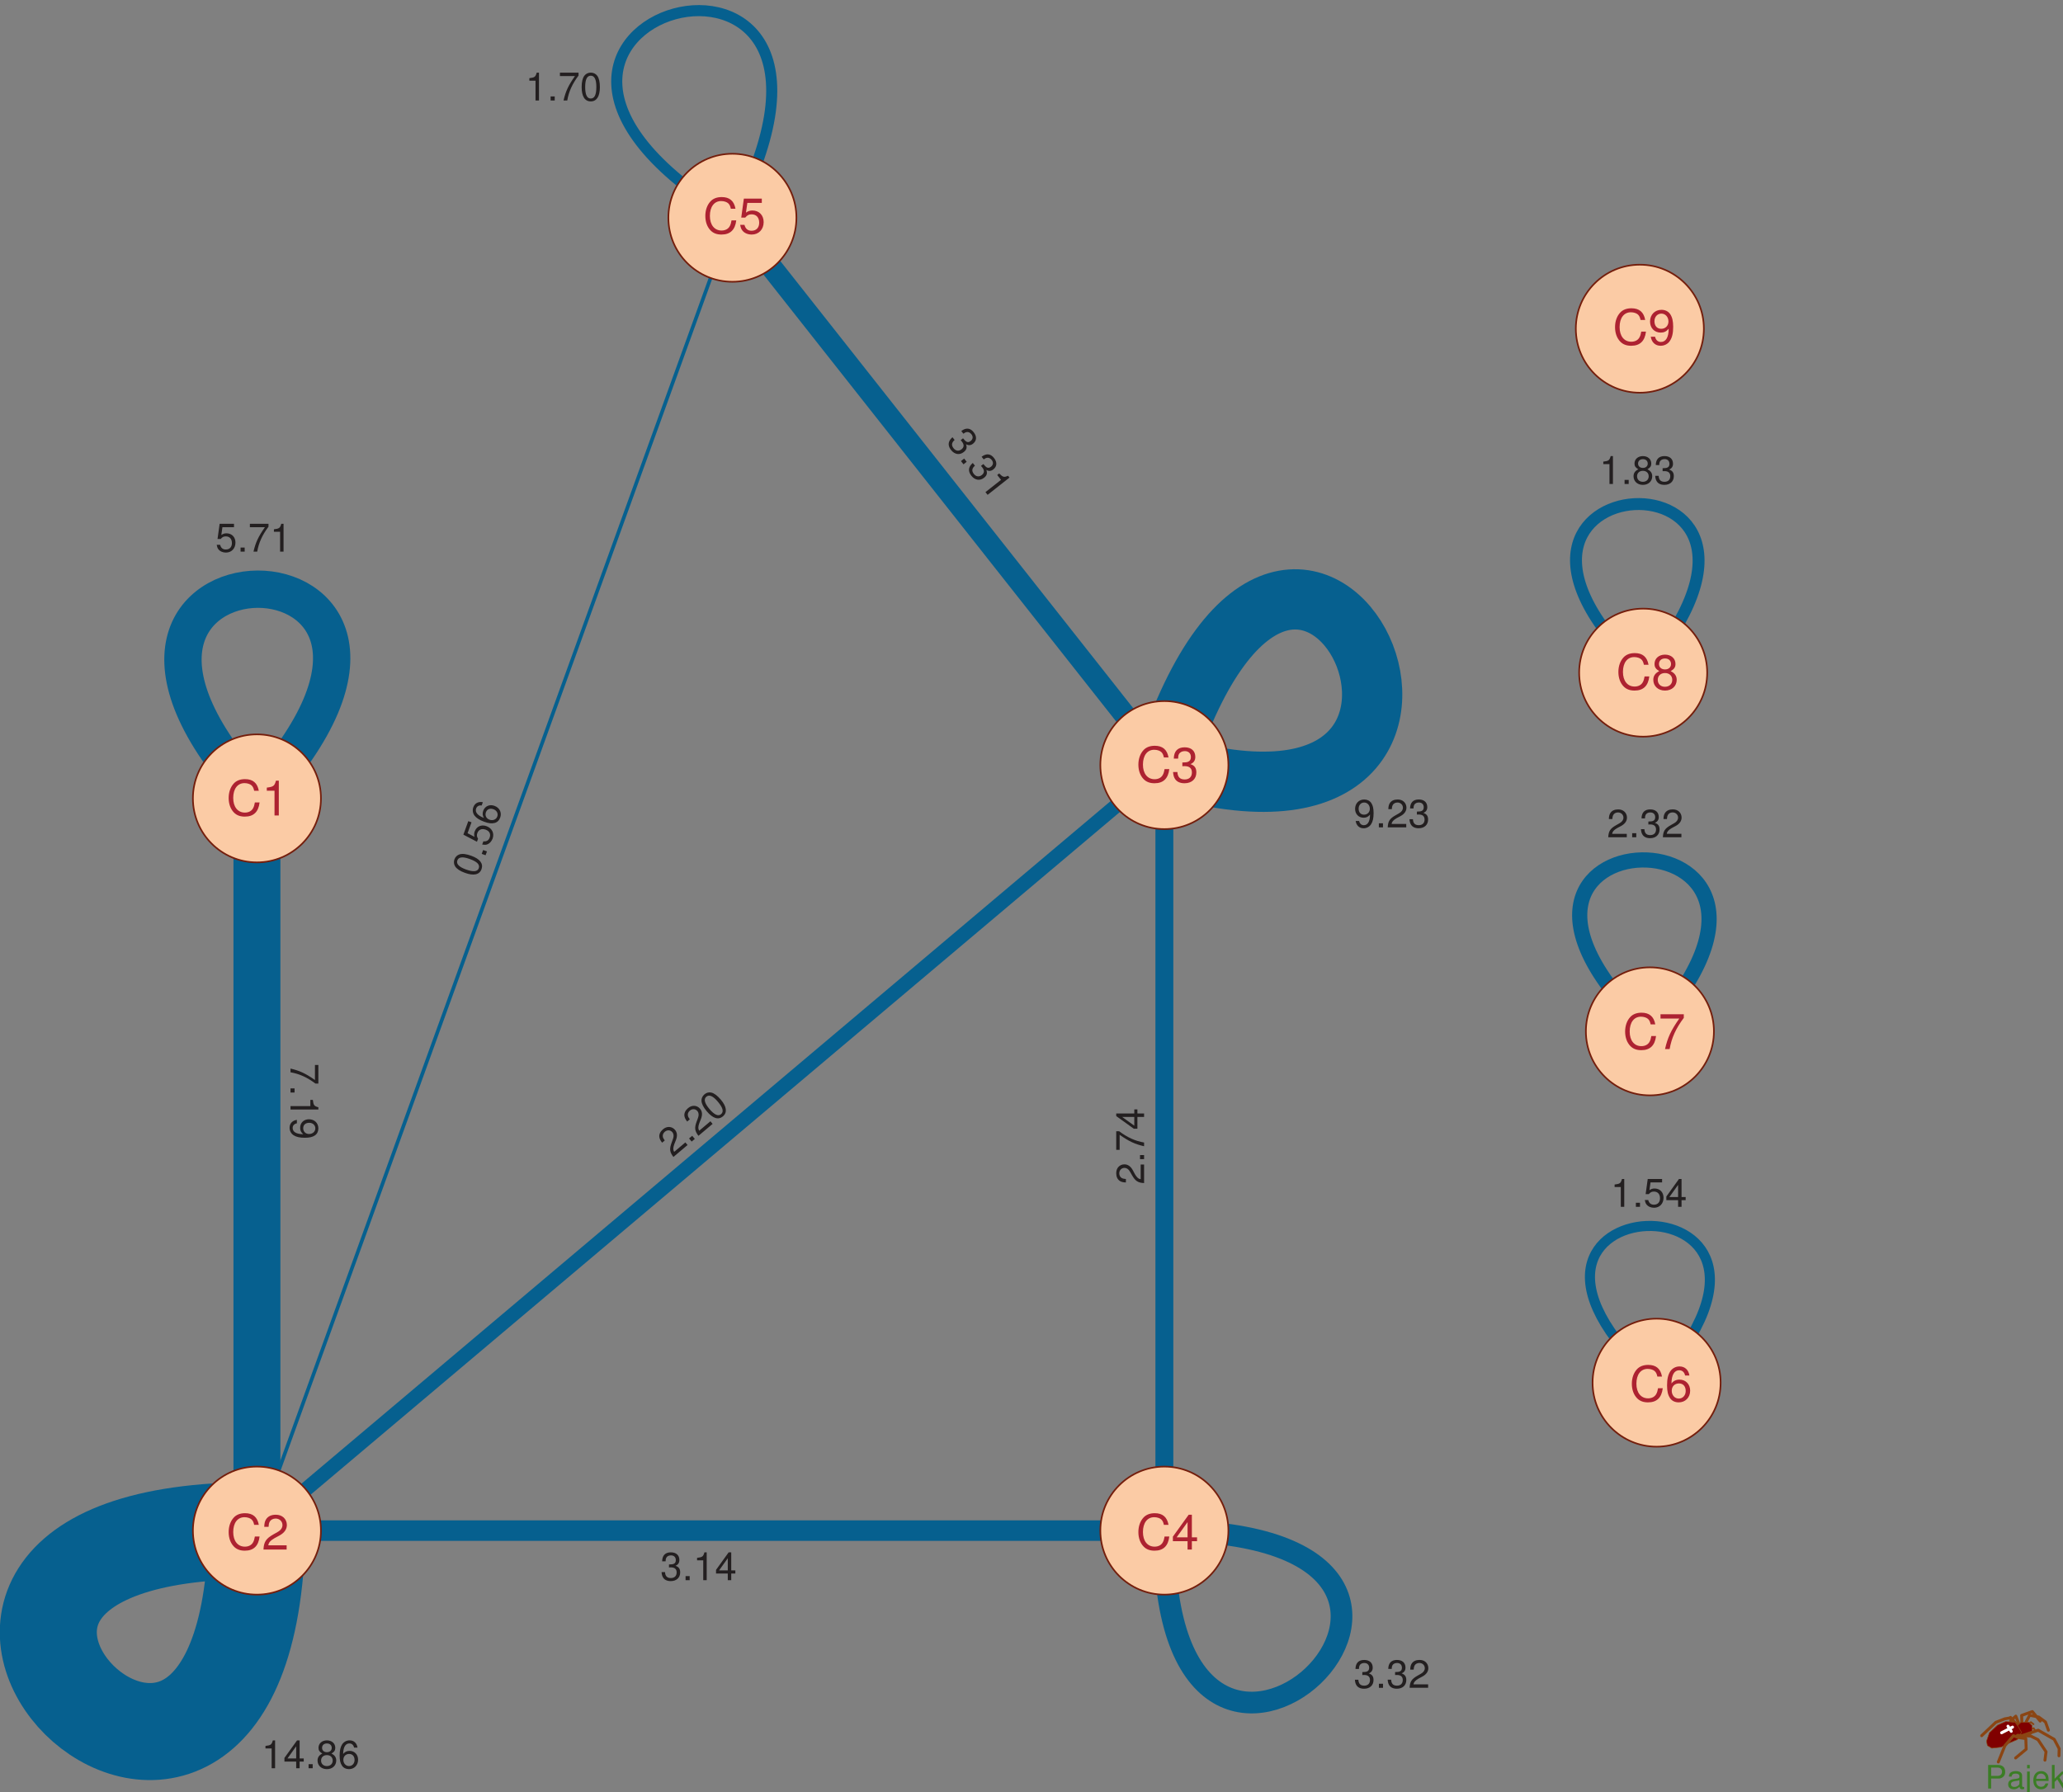 <?xml version="1.0" encoding="UTF-8" standalone="no"?>
<!-- Created with Inkscape (http://www.inkscape.org/) -->

<svg
   width="222.608mm"
   height="193.423mm"
   viewBox="0 0 222.608 193.423"
   version="1.1"
   id="svg1"
   xml:space="preserve"
   inkscape:version="1.3.2 (091e20e, 2023-11-25, custom)"
   sodipodi:docname="BM22y2.svg"
   xmlns:inkscape="http://www.inkscape.org/namespaces/inkscape"
   xmlns:sodipodi="http://sodipodi.sourceforge.net/DTD/sodipodi-0.dtd"
   xmlns="http://www.w3.org/2000/svg"
   xmlns:svg="http://www.w3.org/2000/svg"><rect x="0" y="0" width="222.608" height="193.423" fill="#808080" stroke="none"/><sodipodi:namedview
     id="namedview1"
     pagecolor="#ffffff"
     bordercolor="#666666"
     borderopacity="1.0"
     inkscape:showpageshadow="2"
     inkscape:pageopacity="0.0"
     inkscape:pagecheckerboard="0"
     inkscape:deskcolor="#d1d1d1"
     inkscape:document-units="mm"
     showgrid="false"
     inkscape:zoom="0.7786055"
     inkscape:cx="534.28855"
     inkscape:cy="328.79295"
     inkscape:window-width="1920"
     inkscape:window-height="1112"
     inkscape:window-x="-8"
     inkscape:window-y="-8"
     inkscape:window-maximized="1"
     inkscape:current-layer="g1"><inkscape:page
       x="0"
       y="0"
       width="222.608"
       height="193.423"
       id="page1"
       margin="0"
       bleed="0" /><inkscape:page
       x="-5.879"
       y="-40.947"
       width="230.011"
       height="235.303"
       id="page2"
       margin="0"
       bleed="0" /></sodipodi:namedview><defs
     id="defs1" /><g
     inkscape:label="Layer 1"
     inkscape:groupmode="layer"
     id="layer1"
     transform="translate(-225.879,-40.947)" /><g
     id="g1"
     inkscape:groupmode="layer"
     inkscape:label="1"
     transform="matrix(0.265,0,0,0.265,-5.879,-40.947)"><path
       id="path1"
       d="m 240.244,187.371 v 8.078 h 1.406 v -11.344 h -0.922 c -0.5,1.75 -0.812,1.984 -3,2.25 v 1.016 z m 7.816,6.418 h -1.672 v 1.656 h 1.672 z m 9.699,-9.688 h -7.578 v 1.391 l 6.125,1e-5 c -2.703,3.859 -3.797,6.219 -4.656,9.953 h 1.516 c 0.625,-3.625 2.047,-6.75 4.594,-10.156 z m 4.988,-0.008 c -1.062,0 -2.016,0.469 -2.609,1.25 -0.734,0.984 -1.109,2.516 -1.109,4.609 0,3.828 1.281,5.859 3.719,5.859 2.391,0 3.703,-2.031 3.703,-5.766 0,-2.203 -0.344,-3.688 -1.094,-4.703 -0.594,-0.797 -1.547,-1.25 -2.609,-1.25 z m 0,1.25 c 1.516,0 2.266,1.531 2.266,4.578 -5e-5,3.219 -0.734,4.719 -2.297,4.719 -1.5,0 -2.25,-1.578 -2.25,-4.672 -3e-5,-3.109 0.75,-4.625 2.281,-4.625 z m 0,0"
       style="fill:#231f20;fill-opacity:1;fill-rule:nonzero;stroke:none;stroke-width:1.333"
       aria-label="1.70" /><path
       id="path2"
       d="m 2409.1,4858.1 c 550.294,1046.757 -1022.292,618.106 0,0"
       style="fill:none;stroke:#06608f;stroke-width:33.9;stroke-linecap:butt;stroke-linejoin:miter;stroke-miterlimit:10;stroke-dasharray:none;stroke-opacity:1"
       transform="matrix(0.133,0,0,-0.133,0,889.333)"
       sodipodi:nodetypes="cc" /><path
       id="path3"
       d="m 207.225,504.504 c -0.359,1 -0.234,2.047 0.297,2.875 0.672,1.016 1.984,1.906 3.953,2.609 3.594,1.312 5.953,0.797 6.781,-1.5 0.812,-2.25 -0.656,-4.172 -4.156,-5.438 -2.078,-0.75 -3.594,-0.938 -4.797,-0.578 -0.953,0.297 -1.719,1.031 -2.078,2.031 z m 1.188,0.422 c 0.516,-1.422 2.203,-1.609 5.062,-0.562 3.031,1.094 4.188,2.297 3.656,3.766 -0.5,1.406 -2.25,1.562 -5.156,0.516 -2.922,-1.062 -4.078,-2.281 -3.562,-3.719 z m 10.5,-4.223 -0.578,1.562 1.563,0.562 0.578,-1.562 z m -6.047,-11.762 -2,5.5 5.531,2.891 0.438,-1.219 c -0.516,-0.875 -0.578,-1.484 -0.281,-2.312 0.531,-1.438 1.812,-1.969 3.391,-1.391 1.531,0.547 2.156,1.766 1.625,3.219 -0.406,1.156 -1.25,1.656 -2.562,1.531 l -0.484,1.312 c 0.922,0.141 1.406,0.141 1.922,-0.016 1.016,-0.328 1.891,-1.234 2.328,-2.422 0.781,-2.172 -0.25,-4.234 -2.516,-5.062 -2.094,-0.75 -4.047,0.125 -4.781,2.156 -0.266,0.75 -0.297,1.438 -0.078,2.203 l -2.828,-1.484 1.609,-4.438 z m 5.934,-7.707 c -1.828,-0.375 -3.297,0.406 -3.875,2.031 -0.438,1.172 -0.234,2.422 0.469,3.406 0.812,1.031 2.016,1.812 3.953,2.516 1.781,0.656 3.031,0.797 4.203,0.5 1.062,-0.25 1.891,-1.031 2.312,-2.203 0.734,-2.031 -0.25,-4.031 -2.344,-4.781 -1.984,-0.719 -3.891,0.125 -4.578,2.031 -0.375,1.062 -0.266,2.031 0.297,2.891 -2.578,-0.969 -3.719,-2.328 -3.172,-3.844 0.344,-0.922 1.156,-1.375 2.25,-1.219 z m 1.25,4.078 c 0.469,-1.266 1.656,-1.734 3.078,-1.219 1.328,0.484 2,1.734 1.547,2.953 -0.437,1.234 -1.797,1.797 -3.172,1.297 -1.328,-0.469 -1.922,-1.719 -1.453,-3.031 z m 0,0"
       style="fill:#231f20;fill-opacity:1;fill-rule:nonzero;stroke:none;stroke-width:1.333"
       aria-label="0.56" /><path
       id="path4"
       d="M 2409.1,4858.1 953.398,838"
       style="fill:none;stroke:#06608f;stroke-width:11.1;stroke-linecap:butt;stroke-linejoin:miter;stroke-miterlimit:10;stroke-dasharray:none;stroke-opacity:1"
       transform="matrix(0.133,0,0,-0.133,0,889.333)" /><path
       id="path5"
       d="m 576.904,836.7 h 0.188 l 0.578,-0.016 c 1.562,0 2.359,0.703 2.359,2.062 0,1.422 -0.875,2.281 -2.359,2.281 -1.531,0 -2.281,-0.766 -2.375,-2.422 h -1.406 c 0.062,0.906 0.219,1.5 0.5,2.016 0.562,1.094 1.688,1.656 3.234,1.656 2.344,0 3.844,-1.406 3.844,-3.547 0,-1.438 -0.562,-2.234 -1.922,-2.703 1.062,-0.406 1.594,-1.219 1.594,-2.344 0,-1.953 -1.297,-3.125 -3.469,-3.125 -2.281,0 -3.5,1.25 -3.547,3.656 h 1.406 c 0.016,-0.688 0.078,-1.062 0.266,-1.422 0.312,-0.625 1.016,-1 1.891,-1 1.25,0 2,0.734 2,1.938 0,0.797 -0.281,1.281 -0.906,1.531 -0.375,0.156 -0.875,0.219 -1.875,0.234 z m 8.426,3.543 h -1.672 v 1.656 h 1.672 z m 4.918,-3.547 h 0.188 l 0.578,-0.016 c 1.562,0 2.359,0.703 2.359,2.062 0,1.422 -0.875,2.281 -2.359,2.281 -1.531,0 -2.281,-0.766 -2.375,-2.422 h -1.406 c 0.062,0.906 0.219,1.5 0.5,2.016 0.562,1.094 1.688,1.656 3.234,1.656 2.344,0 3.844,-1.406 3.844,-3.547 0,-1.438 -0.562,-2.234 -1.922,-2.703 1.062,-0.406 1.594,-1.219 1.594,-2.344 0,-1.953 -1.297,-3.125 -3.469,-3.125 -2.281,0 -3.5,1.25 -3.547,3.656 h 1.406 c 0.016,-0.688 0.078,-1.062 0.266,-1.422 0.312,-0.625 1.016,-1 1.891,-1 1.25,0 2,0.734 2,1.938 -1e-5,0.797 -0.281,1.281 -0.906,1.531 -0.375,0.156 -0.875,0.219 -1.875,0.234 z m 13.457,3.805 h -5.969 c 0.141,-0.922 0.656,-1.516 2.047,-2.344 l 1.609,-0.859 c 1.578,-0.859 2.391,-2.031 2.391,-3.422 0,-0.938 -0.375,-1.828 -1.047,-2.438 -0.672,-0.609 -1.516,-0.891 -2.578,-0.891 -1.438,0 -2.516,0.516 -3.141,1.469 -0.391,0.609 -0.578,1.312 -0.609,2.469 h 1.406 c 0.047,-0.766 0.156,-1.234 0.344,-1.609 0.359,-0.688 1.094,-1.094 1.953,-1.094 1.281,0 2.234,0.906 2.234,2.125 0,0.891 -0.531,1.672 -1.531,2.234 l -1.469,0.844 c -2.375,1.344 -3.062,2.406 -3.188,4.906 h 7.547 z m 0,0"
       style="fill:#231f20;fill-opacity:1;fill-rule:nonzero;stroke:none;stroke-width:1.333"
       aria-label="3.32" /><path
       id="path6"
       d="m 3731.6,838 c -13.213,-1183.191 1226.921,-3.197 0,0"
       style="fill:none;stroke:#06608f;stroke-width:66.4;stroke-linecap:butt;stroke-linejoin:miter;stroke-miterlimit:10;stroke-dasharray:none;stroke-opacity:1"
       transform="matrix(0.133,0,0,-0.133,0,889.333)"
       sodipodi:nodetypes="cc" /><path
       id="path7"
       d="m 294.584,792.869 h 0.188 l 0.578,-0.016 c 1.562,0 2.359,0.703 2.359,2.062 0,1.422 -0.875,2.281 -2.359,2.281 -1.531,0 -2.281,-0.766 -2.375,-2.422 h -1.406 c 0.062,0.906 0.219,1.5 0.5,2.016 0.562,1.094 1.688,1.656 3.234,1.656 2.344,0 3.844,-1.406 3.844,-3.547 0,-1.438 -0.562,-2.234 -1.922,-2.703 1.062,-0.406 1.594,-1.219 1.594,-2.344 0,-1.953 -1.297,-3.125 -3.469,-3.125 -2.281,0 -3.5,1.25 -3.547,3.656 h 1.406 c 0.016,-0.688 0.078,-1.062 0.266,-1.422 0.312,-0.625 1.016,-1 1.891,-1 1.25,0 2,0.734 2,1.938 0,0.797 -0.281,1.281 -0.906,1.531 -0.375,0.156 -0.875,0.219 -1.875,0.234 z m 8.43,3.547 h -1.672 v 1.656 h 1.672 z m 5.523,-6.422 v 8.078 h 1.406 v -11.344 h -0.922 c -0.5,1.75 -0.812,1.984 -3,2.25 v 1.016 z m 9.992,5.359 v 2.719 h 1.406 v -2.719 h 1.672 v -1.266 h -1.672 v -7.359 h -1.047 l -5.141,7.141 v 1.484 z m 0,-1.266 h -3.547 l 3.547,-4.953 z m 0,0"
       style="fill:#231f20;fill-opacity:1;fill-rule:nonzero;stroke:none;stroke-width:1.333"
       aria-label="3.14" /><path
       id="path8"
       d="M 3731.6,838 H 953.398"
       style="fill:none;stroke:#06608f;stroke-width:62.8;stroke-linecap:butt;stroke-linejoin:miter;stroke-miterlimit:10;stroke-dasharray:none;stroke-opacity:1"
       transform="matrix(0.133,0,0,-0.133,0,889.333)" /><path
       id="path9"
       d="m 117.462,367.844 h -5.844 l -0.859,6.172 h 1.297 c 0.656,-0.781 1.203,-1.047 2.078,-1.047 1.531,0 2.484,1.031 2.484,2.719 0,1.625 -0.938,2.625 -2.484,2.625 -1.219,0 -1.984,-0.625 -2.312,-1.906 h -1.406 c 0.188,0.922 0.344,1.375 0.688,1.797 0.641,0.859 1.797,1.359 3.062,1.359 2.297,0 3.891,-1.672 3.891,-4.078 0,-2.234 -1.484,-3.766 -3.656,-3.766 -0.797,0 -1.438,0.203 -2.094,0.688 l 0.438,-3.172 h 4.719 z m 4.352,9.684 h -1.672 v 1.656 h 1.672 z m 9.699,-9.691 h -7.578 v 1.391 l 6.125,10e-6 c -2.703,3.859 -3.797,6.219 -4.656,9.953 h 1.516 c 0.625,-3.625 2.047,-6.75 4.594,-10.156 z m 4.723,3.262 -4e-5,8.078 h 1.406 l 6e-5,-11.344 h -0.922 c -0.5,1.75 -0.812,1.984 -3,2.25 v 1.016 z m 0,0"
       style="fill:#231f20;fill-opacity:1;fill-rule:nonzero;stroke:none;stroke-width:1.333"
       aria-label="5.71" /><path
       id="path10"
       d="m 953.398,3080.2 c 791.112,858.922 -786.293,849.289 0,0"
       style="fill:none;stroke:#06608f;stroke-width:114.3;stroke-linecap:butt;stroke-linejoin:miter;stroke-miterlimit:10;stroke-dasharray:none;stroke-opacity:1"
       transform="matrix(0.133,0,0,-0.133,0,889.333)"
       sodipodi:nodetypes="cc" /><path
       id="path11"
       d="m 151.82,595.819 v -7.578 h -1.391 v 6.125 c -3.859,-2.703 -6.219,-3.797 -9.953,-4.656 v 1.516 c 3.625,0.625 6.75,2.047 10.156,4.594 z m -9.688,3.648 v -1.672 h -1.656 v 1.672 z m 6.422,5.523 h -8.078 v 1.406 h 11.344 v -0.922 c -1.75,-0.5 -1.984,-0.812 -2.25,-3 h -1.016 z m -5.484,5.602 c -1.859,0.281 -2.969,1.5 -2.969,3.219 0,1.25 0.609,2.391 1.625,3.047 1.109,0.719 2.5,1.031 4.562,1.031 1.906,0 3.109,-0.281 4.125,-0.953 0.906,-0.625 1.406,-1.625 1.406,-2.875 0,-2.156 -1.594,-3.703 -3.828,-3.703 -2.109,0 -3.594,1.438 -3.594,3.484 0,1.078 0.375,1.859 1.266,2.594 -2.766,-0.016 -4.312,-0.906 -4.312,-2.531 0,-0.984 0.625,-1.672 1.719,-1.906 z m 7.516,3.453 c 0,1.312 -1.078,2.312 -2.562,2.312 -1.391,0 -2.375,-0.984 -2.375,-2.359 0,-1.359 0.938,-2.203 2.453,-2.203 1.453,0 2.484,0.969 2.484,2.25 z m 0,0"
       style="fill:#231f20;fill-opacity:1;fill-rule:nonzero;stroke:none;stroke-width:1.333"
       aria-label="7.19" /><path
       id="path12"
       d="M 953.398,3080.2 V 838"
       style="fill:none;stroke:#06608f;stroke-width:143.7;stroke-linecap:butt;stroke-linejoin:miter;stroke-miterlimit:10;stroke-dasharray:none;stroke-opacity:1"
       transform="matrix(0.133,0,0,-0.133,0,889.333)" /><path
       id="path13"
       d="m 132.796,866.587 v 8.078 h 1.406 V 863.322 h -0.922 c -0.5,1.75 -0.812,1.984 -3,2.25 v 1.016 z m 9.988,5.355 -4e-5,2.719 h 1.406 l 4e-5,-2.719 h 1.672 v -1.266 h -1.672 l 2e-5,-7.359 h -1.047 l -5.141,7.141 v 1.484 z m 0,-1.266 -3.547,1e-5 3.547,-4.953 z m 6.727,2.32 h -1.672 v 1.656 h 1.672 z m 7.633,-4.312 c 1.172,-0.703 1.562,-1.281 1.562,-2.344 0,-1.781 -1.391,-3.031 -3.406,-3.031 -2,0 -3.422,1.25 -3.422,3.031 0,1.047 0.391,1.625 1.547,2.344 -1.297,0.625 -1.938,1.562 -1.938,2.812 0,2.078 1.562,3.531 3.812,3.531 2.234,0 3.797,-1.453 3.797,-3.516 0,-1.266 -0.641,-2.203 -1.953,-2.828 z m -1.844,-4.125 c 1.188,0 1.969,0.703 1.969,1.812 0,1.047 -0.797,1.75 -1.969,1.75 -1.188,0 -1.969,-0.703 -1.969,-1.766 0,-1.094 0.781,-1.797 1.969,-1.797 z m -5e-5,4.75 c 1.406,0 2.359,0.891 2.359,2.219 0,1.344 -0.953,2.25 -2.391,2.25 -1.391,0 -2.344,-0.922 -2.344,-2.25 0,-1.328 0.953,-2.219 2.375,-2.219 z m 12.461,-3.051 c -0.266,-1.844 -1.484,-2.953 -3.219,-2.953 -1.25,0 -2.359,0.609 -3.031,1.609 -0.703,1.109 -1.031,2.5 -1.031,4.562 0,1.906 0.281,3.125 0.953,4.125 0.609,0.922 1.609,1.422 2.859,1.422 2.156,0 3.703,-1.609 3.703,-3.828 0,-2.109 -1.438,-3.609 -3.469,-3.609 -1.125,0 -2,0.438 -2.609,1.266 0.016,-2.766 0.922,-4.297 2.531,-4.297 0.984,0 1.688,0.625 1.906,1.703 z m -3.406,2.578 c 1.359,0 2.203,0.953 2.203,2.469 0,1.422 -0.953,2.469 -2.25,2.469 -1.312,0 -2.312,-1.094 -2.312,-2.547 0,-1.406 0.969,-2.391 2.359,-2.391 z m 0,0"
       style="fill:#231f20;fill-opacity:1;fill-rule:nonzero;stroke:none;stroke-width:1.333"
       aria-label="14.86" /><path
       id="path14"
       d="m 953.398,838 c -1424.388,1.62 -25.317,-1385.476 0,0"
       style="fill:none;stroke:#06608f;stroke-width:297.1;stroke-linecap:butt;stroke-linejoin:miter;stroke-miterlimit:10;stroke-dasharray:none;stroke-opacity:1"
       transform="matrix(0.133,0,0,-0.133,0,889.333)"
       sodipodi:nodetypes="cc" /><path
       id="path15"
       d="m 684.592,494.114 -5.969,10e-6 c 0.141,-0.922 0.656,-1.516 2.047,-2.344 l 1.609,-0.859 c 1.578,-0.859 2.391,-2.031 2.391,-3.422 0,-0.938 -0.375,-1.828 -1.047,-2.438 -0.672,-0.609 -1.516,-0.891 -2.578,-0.891 -1.438,0 -2.516,0.516 -3.141,1.469 -0.391,0.609 -0.578,1.312 -0.609,2.469 h 1.406 c 0.047,-0.766 0.156,-1.234 0.344,-1.609 0.359,-0.688 1.094,-1.094 1.953,-1.094 1.281,0 2.234,0.906 2.234,2.125 0,0.891 -0.531,1.672 -1.531,2.234 l -1.469,0.844 c -2.375,1.344 -3.062,2.406 -3.188,4.906 h 7.547 z m 3.867,-0.27 h -1.672 v 1.656 h 1.672 z m 4.918,-3.547 h 0.188 l 0.578,-0.016 c 1.562,0 2.359,0.703 2.359,2.062 0,1.422 -0.875,2.281 -2.359,2.281 -1.531,0 -2.281,-0.766 -2.375,-2.422 h -1.406 c 0.062,0.906 0.219,1.5 0.5,2.016 0.562,1.094 1.688,1.656 3.234,1.656 2.344,0 3.844,-1.406 3.844,-3.547 0,-1.438 -0.562,-2.234 -1.922,-2.703 1.062,-0.406 1.594,-1.219 1.594,-2.344 0,-1.953 -1.297,-3.125 -3.469,-3.125 -2.281,0 -3.5,1.25 -3.547,3.656 h 1.406 c 0.016,-0.688 0.078,-1.062 0.266,-1.422 0.312,-0.625 1.016,-1 1.891,-1 1.25,0 2,0.734 2,1.938 0,0.797 -0.281,1.281 -0.906,1.531 -0.375,0.156 -0.875,0.219 -1.875,0.234 z m 13.457,3.805 h -5.969 c 0.141,-0.922 0.656,-1.516 2.047,-2.344 l 1.609,-0.859 c 1.578,-0.859 2.391,-2.031 2.391,-3.422 0,-0.938 -0.375,-1.828 -1.047,-2.438 -0.672,-0.609 -1.516,-0.891 -2.578,-0.891 -1.438,0 -2.516,0.516 -3.141,1.469 -0.391,0.609 -0.578,1.313 -0.609,2.469 h 1.406 c 0.047,-0.766 0.156,-1.234 0.344,-1.609 0.359,-0.688 1.094,-1.094 1.953,-1.094 1.281,0 2.234,0.906 2.234,2.125 0,0.891 -0.531,1.672 -1.531,2.234 l -1.469,0.844 c -2.375,1.344 -3.062,2.406 -3.188,4.906 h 7.547 z m 0,0"
       style="fill:#231f20;fill-opacity:1;fill-rule:nonzero;stroke:none;stroke-width:1.333"
       aria-label="2.32" /><path
       id="path16"
       d="m 5218.1,2366.8 c 651.437,714.333 -718.965,685.435 0,0"
       style="fill:none;stroke:#06608f;stroke-width:46.5;stroke-linecap:butt;stroke-linejoin:miter;stroke-miterlimit:10;stroke-dasharray:none;stroke-opacity:1"
       transform="matrix(0.133,0,0,-0.133,0,889.333)"
       sodipodi:nodetypes="cc" /><path
       id="path17"
       d="m 682.155,637.947 v 8.078 h 1.406 v -11.344 h -0.922 c -0.5,1.75 -0.812,1.984 -3,2.25 v 1.016 z m 7.816,6.418 h -1.672 v 1.656 h 1.672 z m 8.996,-9.691 -5.844,1e-5 -0.859,6.172 h 1.297 c 0.656,-0.781 1.203,-1.047 2.078,-1.047 1.531,0 2.484,1.031 2.484,2.719 0,1.625 -0.938,2.625 -2.484,2.625 -1.219,0 -1.984,-0.625 -2.312,-1.906 h -1.406 c 0.188,0.922 0.344,1.375 0.688,1.797 0.641,0.859 1.797,1.359 3.062,1.359 2.297,0 3.891,-1.672 3.891,-4.078 0,-2.234 -1.484,-3.766 -3.656,-3.766 -0.797,0 -1.438,0.203 -2.094,0.688 l 0.438,-3.172 h 4.719 z m 6.52,8.621 -4e-5,2.719 h 1.406 l 4e-5,-2.719 h 1.672 v -1.266 h -1.672 l 10e-6,-7.359 h -1.047 l -5.141,7.141 v 1.484 z m 0,-1.266 h -3.547 l 3.547,-4.953 z m 0,0"
       style="fill:#231f20;fill-opacity:1;fill-rule:nonzero;stroke:none;stroke-width:1.333"
       aria-label="1.54" /><path
       id="path18"
       d="m 5238.6,1291 c 593.641,666.17 -675.618,613.19 0,0"
       style="fill:none;stroke:#06608f;stroke-width:30.9;stroke-linecap:butt;stroke-linejoin:miter;stroke-miterlimit:10;stroke-dasharray:none;stroke-opacity:1"
       transform="matrix(0.133,0,0,-0.133,0,889.333)"
       sodipodi:nodetypes="cc" /><path
       id="path19"
       d="m 413.376,333.775 0.109,0.156 0.375,0.438 c 0.969,1.219 0.922,2.281 -0.141,3.125 -1.125,0.875 -2.344,0.719 -3.266,-0.438 -0.938,-1.203 -0.813,-2.266 0.437,-3.359 l -0.875,-1.109 c -0.672,0.609 -1.047,1.109 -1.281,1.641 -0.5,1.125 -0.25,2.359 0.719,3.578 1.438,1.828 3.484,2.141 5.156,0.812 1.141,-0.891 1.422,-1.828 0.938,-3.188 0.984,0.578 1.938,0.5 2.828,-0.203 1.531,-1.203 1.641,-2.953 0.297,-4.656 -1.406,-1.797 -3.141,-1.969 -5.062,-0.516 l 0.859,1.094 c 0.562,-0.406 0.906,-0.594 1.297,-0.656 0.672,-0.156 1.406,0.172 1.953,0.859 0.781,0.969 0.656,2.016 -0.281,2.766 -0.625,0.5 -1.188,0.578 -1.766,0.25 -0.359,-0.203 -0.703,-0.562 -1.344,-1.344 z m 2.434,8.812 -1.031,-1.312 -1.297,1.031 1.031,1.312 z m 5.836,1.664 0.109,0.156 0.375,0.438 c 0.969,1.219 0.922,2.281 -0.141,3.125 -1.125,0.875 -2.344,0.719 -3.266,-0.438 -0.938,-1.203 -0.812,-2.266 0.438,-3.359 l -0.875,-1.109 c -0.672,0.609 -1.047,1.109 -1.281,1.641 -0.5,1.125 -0.25,2.359 0.719,3.578 1.438,1.828 3.484,2.141 5.156,0.812 1.141,-0.891 1.422,-1.828 0.938,-3.188 0.984,0.578 1.938,0.5 2.828,-0.203 1.531,-1.203 1.641,-2.953 0.297,-4.656 -1.406,-1.797 -3.141,-1.969 -5.062,-0.516 l 0.859,1.094 c 0.562,-0.406 0.906,-0.594 1.297,-0.656 0.672,-0.156 1.406,0.172 1.953,0.859 0.781,0.969 0.656,2.016 -0.281,2.766 -0.625,0.5 -1.188,0.578 -1.766,0.25 -0.359,-0.203 -0.703,-0.562 -1.344,-1.344 z m 8.152,5.688 -6.344,5 0.875,1.109 8.906,-7.031 -0.578,-0.734 c -1.672,0.703 -2.062,0.609 -3.625,-0.953 l -0.797,0.641 z m 0,0"
       style="fill:#231f20;fill-opacity:1;fill-rule:nonzero;stroke:none;stroke-width:1.333"
       aria-label="3.31" /><path
       id="path20"
       d="m 2409.1,4858.1 1322.5,-1676"
       style="fill:none;stroke:#06608f;stroke-width:66.2;stroke-linecap:butt;stroke-linejoin:miter;stroke-miterlimit:10;stroke-dasharray:none;stroke-opacity:1"
       transform="matrix(0.133,0,0,-0.133,0,889.333)" /><path
       id="path21"
       d="m 486.654,628.793 v 5.969 c -0.922,-0.141 -1.516,-0.656 -2.344,-2.047 l -0.859,-1.609 c -0.859,-1.578 -2.031,-2.391 -3.422,-2.391 -0.938,0 -1.828,0.375 -2.438,1.047 -0.609,0.672 -0.891,1.516 -0.891,2.578 0,1.438 0.516,2.516 1.469,3.141 0.609,0.391 1.312,0.578 2.469,0.609 v -1.406 c -0.766,-0.047 -1.234,-0.156 -1.609,-0.344 -0.688,-0.359 -1.094,-1.094 -1.094,-1.953 0,-1.281 0.906,-2.234 2.125,-2.234 0.891,0 1.672,0.531 2.234,1.531 l 0.844,1.469 c 1.344,2.375 2.406,3.062 4.906,3.188 v -7.547 z m -0.266,-3.863 v 1.672 h 1.656 v -1.672 z m -9.688,-9.699 v 7.578 h 1.391 v -6.125 c 3.859,2.703 6.219,3.797 9.953,4.656 v -1.516 c -3.625,-0.625 -6.75,-2.047 -10.156,-4.594 z m 8.625,-5.816 h 2.719 v -1.406 h -2.719 v -1.672 h -1.266 v 1.672 h -7.359 v 1.047 l 7.141,5.141 h 1.484 z m -1.266,0 v 3.547 l -4.953,-3.547 z m 0,0"
       style="fill:#231f20;fill-opacity:1;fill-rule:nonzero;stroke:none;stroke-width:1.333"
       aria-label="2.74" /><path
       id="path22"
       d="M 3731.6,838 V 3182.1"
       style="fill:none;stroke:#06608f;stroke-width:54.8;stroke-linecap:butt;stroke-linejoin:miter;stroke-miterlimit:10;stroke-dasharray:none;stroke-opacity:1"
       transform="matrix(0.133,0,0,-0.133,0,889.333)" /><path
       id="path23"
       d="m 6.075,-1.039 -4.474,-0.004 c 0.108,-0.691 0.486,-1.139 1.531,-1.76 L 4.341,-3.453 C 5.526,-4.094 6.134,-4.961 6.129,-6.008 6.127,-6.715 5.846,-7.381 5.342,-7.837 4.837,-8.294 4.212,-8.515 3.413,-8.514 c -1.08,0.008 -1.888,0.384 -2.36,1.106 -0.285,0.465 -0.423,0.992 -0.459,1.852 l 1.056,0.002 c 0.043,-0.577 0.112,-0.933 0.264,-1.203 0.272,-0.522 0.812,-0.817 1.461,-0.822 0.965,0.001 1.67,0.674 1.672,1.58 -0.001,0.674 -0.401,1.256 -1.146,1.685 L 2.8,-3.68 C 1.014,-2.673 0.508,-1.873 0.417,-0.002 L 6.072,0.001 Z m 2.894,-0.195 -1.256,-0.002 -0.003,1.239 1.256,0.002 z m 7.114,0.196 -4.474,-0.004 c 0.108,-0.691 0.486,-1.139 1.531,-1.76 l 1.209,-0.651 c 1.185,-0.641 1.793,-1.507 1.788,-2.555 -0.002,-0.707 -0.283,-1.373 -0.787,-1.829 -0.504,-0.456 -1.13,-0.678 -1.928,-0.677 -1.08,0.008 -1.888,0.384 -2.36,1.106 -0.285,0.465 -0.423,0.992 -0.459,1.852 l 1.056,0.002 c 0.043,-0.577 0.112,-0.933 0.264,-1.203 0.272,-0.522 0.812,-0.817 1.461,-0.822 0.965,0.001 1.67,0.674 1.672,1.58 -0.001,0.674 -0.401,1.256 -1.146,1.685 l -1.102,0.634 c -1.786,1.008 -2.292,1.807 -2.383,3.678 l 5.655,0.003 z m 3.908,-7.466 c -0.798,0.001 -1.518,0.345 -1.967,0.932 -0.545,0.736 -0.829,1.891 -0.829,3.471 0.002,2.869 0.953,4.377 2.791,4.379 1.787,-0.01 2.782,-1.516 2.786,-4.319 -0.006,-1.646 -0.268,-2.772 -0.832,-3.539 -0.449,-0.594 -1.16,-0.933 -1.949,-0.924 z m -0.004,0.932 c 1.131,0.004 1.694,1.154 1.688,3.433 -0.003,2.42 -0.549,3.539 -1.713,3.538 -1.122,0.004 -1.688,-1.179 -1.693,-3.499 0.01,-2.338 0.571,-3.475 1.718,-3.472 z m 0,0"
       style="fill:#231f20;fill-opacity:1;fill-rule:nonzero;stroke:none"
       aria-label="2.20"
       transform="matrix(1.019,-0.86,0.86,1.019,295.964,626.064)" /><path
       id="path24"
       d="M 953.398,838 3731.6,3182.1"
       style="fill:none;stroke:#06608f;stroke-width:43.9;stroke-linecap:butt;stroke-linejoin:miter;stroke-miterlimit:10;stroke-dasharray:none;stroke-opacity:1"
       transform="matrix(0.133,0,0,-0.133,0,889.333)" /><path
       id="path25"
       d="m 574.2,488.874 c 0.281,1.859 1.5,2.969 3.219,2.969 1.25,0 2.391,-0.609 3.047,-1.625 0.719,-1.109 1.031,-2.5 1.031,-4.562 0,-1.906 -0.281,-3.109 -0.953,-4.125 -0.625,-0.906 -1.625,-1.406 -2.875,-1.406 -2.156,0 -3.703,1.594 -3.703,3.828 0,2.109 1.438,3.594 3.484,3.594 1.078,0 1.859,-0.375 2.594,-1.266 -0.016,2.766 -0.906,4.312 -2.531,4.312 -0.984,0 -1.672,-0.625 -1.906,-1.719 z m 3.453,-7.516 c 1.312,0 2.312,1.078 2.312,2.562 0,1.391 -0.984,2.375 -2.359,2.375 -1.359,0 -2.203,-0.938 -2.203,-2.453 0,-1.453 0.969,-2.484 2.25,-2.484 z m 7.66,8.449 h -1.672 v 1.656 h 1.672 z m 9.48,0.266 h -5.969 c 0.141,-0.922 0.656,-1.516 2.047,-2.344 l 1.609,-0.859 c 1.578,-0.859 2.391,-2.031 2.391,-3.422 0,-0.938 -0.375,-1.828 -1.047,-2.438 -0.672,-0.609 -1.516,-0.891 -2.578,-0.891 -1.438,0 -2.516,0.516 -3.141,1.469 -0.391,0.609 -0.578,1.312 -0.609,2.469 h 1.406 c 0.047,-0.766 0.156,-1.234 0.344,-1.609 0.359,-0.688 1.094,-1.094 1.953,-1.094 1.281,0 2.234,0.906 2.234,2.125 0,0.891 -0.531,1.672 -1.531,2.234 l -1.469,0.844 c -2.375,1.344 -3.062,2.406 -3.188,4.906 h 7.547 z m 4.332,-3.82 h 0.188 l 0.578,-0.016 c 1.562,0 2.359,0.703 2.359,2.062 0,1.422 -0.875,2.281 -2.359,2.281 -1.531,0 -2.281,-0.766 -2.375,-2.422 h -1.406 c 0.062,0.906 0.219,1.5 0.5,2.016 0.563,1.094 1.688,1.656 3.234,1.656 2.344,0 3.844,-1.406 3.844,-3.547 0,-1.438 -0.562,-2.234 -1.922,-2.703 1.063,-0.406 1.594,-1.219 1.594,-2.344 0,-1.953 -1.297,-3.125 -3.469,-3.125 -2.281,0 -3.5,1.25 -3.547,3.656 h 1.406 c 0.016,-0.688 0.078,-1.062 0.266,-1.422 0.312,-0.625 1.016,-1 1.891,-1 1.25,0 2,0.734 2,1.938 0,0.797 -0.281,1.281 -0.906,1.531 -0.375,0.156 -0.875,0.219 -1.875,0.234 z m 0,0"
       style="fill:#231f20;fill-opacity:1;fill-rule:nonzero;stroke:none;stroke-width:1.333"
       aria-label="9.23" /><path
       id="path26"
       d="m 3731.6,3182.1 c 1190.863,-354.787 422.599,1302.022 0,0"
       style="fill:none;stroke:#06608f;stroke-width:184.5;stroke-linecap:butt;stroke-linejoin:miter;stroke-miterlimit:10;stroke-dasharray:none;stroke-opacity:1"
       transform="matrix(0.133,0,0,-0.133,0,889.333)"
       sodipodi:nodetypes="cc" /><path
       id="path27"
       d="m 677.547,343.538 v 8.078 h 1.406 v -11.344 h -0.922 c -0.5,1.75 -0.812,1.984 -3,2.25 v 1.016 z m 7.82,6.418 h -1.672 v 1.656 h 1.672 z m 7.633,-4.312 c 1.172,-0.703 1.562,-1.281 1.562,-2.344 0,-1.781 -1.391,-3.031 -3.406,-3.031 -2,0 -3.422,1.25 -3.422,3.031 0,1.047 0.391,1.625 1.547,2.344 -1.297,0.625 -1.938,1.562 -1.938,2.812 0,2.078 1.562,3.531 3.812,3.531 2.234,0 3.797,-1.453 3.797,-3.516 0,-1.266 -0.641,-2.203 -1.953,-2.828 z m -1.844,-4.125 c 1.188,0 1.969,0.703 1.969,1.812 0,1.047 -0.797,1.75 -1.969,1.75 -1.188,0 -1.969,-0.703 -1.969,-1.766 0,-1.094 0.781,-1.797 1.969,-1.797 z m -4e-5,4.75 c 1.406,0 2.359,0.891 2.359,2.219 0,1.344 -0.953,2.25 -2.391,2.25 -1.391,0 -2.344,-0.922 -2.344,-2.25 0,-1.328 0.953,-2.219 2.375,-2.219 z m 8.023,0.137 h 0.188 l 0.578,-0.016 c 1.562,0 2.359,0.703 2.359,2.062 0,1.422 -0.875,2.281 -2.359,2.281 -1.531,0 -2.281,-0.766 -2.375,-2.422 h -1.406 c 0.062,0.906 0.219,1.5 0.5,2.016 0.562,1.094 1.688,1.656 3.234,1.656 2.344,0 3.844,-1.406 3.844,-3.547 0,-1.438 -0.562,-2.234 -1.922,-2.703 1.062,-0.406 1.594,-1.219 1.594,-2.344 0,-1.953 -1.297,-3.125 -3.469,-3.125 -2.281,0 -3.5,1.25 -3.547,3.656 h 1.406 c 0.016,-0.688 0.078,-1.062 0.266,-1.422 0.312,-0.625 1.016,-1 1.891,-1 1.25,0 2,0.734 2,1.938 0,0.797 -0.281,1.281 -0.906,1.531 -0.375,0.156 -0.875,0.219 -1.875,0.234 z m 0,0"
       style="fill:#231f20;fill-opacity:1;fill-rule:nonzero;stroke:none;stroke-width:1.333"
       aria-label="1.83" /><path
       id="path28"
       d="m 5197.5,3465.2 c 613.006,724.065 -685.151,651.821 0,0"
       style="fill:none;stroke:#06608f;stroke-width:36.5;stroke-linecap:butt;stroke-linejoin:miter;stroke-miterlimit:10;stroke-dasharray:none;stroke-opacity:1"
       transform="matrix(0.133,0,0,-0.133,0,889.333)"
       sodipodi:nodetypes="cc" /><path
       id="path29"
       d="m 5383.3,4518.4 c 0,108.24 -87.75,196 -196,196 -108.25,0 -196,-87.76 -196,-196 0,-108.25 87.75,-196 196,-196 108.25,0 196,87.75 196,196"
       style="fill:#fbcba5;fill-opacity:1;fill-rule:nonzero;stroke:none"
       transform="matrix(0.133,0,0,-0.133,0,889.333)" /><path
       id="path30"
       d="m 5383.3,4518.4 c 0,108.24 -87.75,196 -196,196 -108.25,0 -196,-87.76 -196,-196 0,-108.25 87.75,-196 196,-196 108.25,0 196,87.75 196,196 z"
       style="fill:none;stroke:#741e0c;stroke-width:5;stroke-linecap:butt;stroke-linejoin:miter;stroke-miterlimit:10;stroke-dasharray:none;stroke-opacity:1"
       transform="matrix(0.133,0,0,-0.133,0,889.333)" /><path
       id="path31"
       d="M 9.925,-7.548 C 9.492,-9.95 8.109,-11.11 5.718,-11.11 c -1.477,0 -2.66,0.457 -3.469,1.359 -0.984,1.078 -1.535,2.637 -1.535,4.406 0,1.805 0.562,3.352 1.594,4.418 0.844,0.867 1.922,1.266 3.352,1.266 2.66,0 4.16,-1.43 4.5,-4.324 H 8.718 c -0.129,0.75 -0.27,1.254 -0.504,1.688 -0.445,0.902 -1.371,1.406 -2.543,1.406 -2.18,0 -3.562,-1.734 -3.562,-4.465 0,-2.801 1.324,-4.535 3.445,-4.535 0.879,0 1.711,0.281 2.156,0.691 0.398,0.375 0.633,0.844 0.797,1.652 z m 1.702,5.121 c 0.258,1.734 1.395,2.766 3.012,2.766 1.172,0 2.238,-0.562 2.848,-1.512 0.68,-1.031 0.984,-2.344 0.984,-4.277 0,-1.781 -0.281,-2.918 -0.902,-3.867 -0.586,-0.855 -1.523,-1.324 -2.684,-1.324 -2.027,0 -3.48,1.5 -3.48,3.586 0,1.98 1.348,3.375 3.27,3.375 0.996,0 1.734,-0.352 2.426,-1.184 -0.012,2.602 -0.855,4.043 -2.367,4.043 -0.938,0 -1.582,-0.586 -1.793,-1.605 z m 3.234,-7.055 c 1.23,0 2.168,1.02 2.168,2.402 0,1.301 -0.914,2.238 -2.215,2.238 -1.266,0 -2.062,-0.891 -2.062,-2.32 0,-1.348 0.902,-2.32 2.109,-2.32 z m 0,0"
       style="fill:#ad2231;fill-opacity:1;fill-rule:nonzero;stroke:none"
       aria-label="C9"
       transform="matrix(1.333,0,0,1.333,678.86,294.88)" /><path
       id="path32"
       d="m 2605.1,4858.1 c 0,108.25 -87.75,196 -196,196 -108.24,0 -196,-87.75 -196,-196 0,-108.24 87.76,-196 196,-196 108.25,0 196,87.76 196,196"
       style="fill:#fbcba5;fill-opacity:1;fill-rule:nonzero;stroke:none"
       transform="matrix(0.133,0,0,-0.133,0,889.333)" /><path
       id="path33"
       d="m 2605.1,4858.1 c 0,108.25 -87.75,196 -196,196 -108.24,0 -196,-87.75 -196,-196 0,-108.24 87.76,-196 196,-196 108.25,0 196,87.76 196,196 z"
       style="fill:none;stroke:#741e0c;stroke-width:5;stroke-linecap:butt;stroke-linejoin:miter;stroke-miterlimit:10;stroke-dasharray:none;stroke-opacity:1"
       transform="matrix(0.133,0,0,-0.133,0,889.333)" /><path
       id="path34"
       d="M 9.926,-7.547 C 9.492,-9.95 8.11,-11.11 5.719,-11.11 c -1.477,0 -2.66,0.457 -3.469,1.359 -0.984,1.078 -1.535,2.637 -1.535,4.406 0,1.805 0.563,3.352 1.594,4.418 0.844,0.867 1.922,1.266 3.352,1.266 2.66,0 4.16,-1.43 4.5,-4.324 H 8.719 c -0.129,0.75 -0.27,1.254 -0.504,1.688 -0.445,0.902 -1.371,1.406 -2.543,1.406 -2.18,0 -3.562,-1.734 -3.562,-4.465 0,-2.801 1.324,-4.535 3.445,-4.535 0.879,0 1.711,0.281 2.156,0.691 0.398,0.375 0.633,0.844 0.797,1.652 z m 8.042,-3.094 h -5.484 l -0.797,5.801 h 1.219 c 0.609,-0.738 1.125,-0.996 1.945,-0.996 1.43,0 2.32,0.973 2.32,2.555 0,1.523 -0.879,2.461 -2.32,2.461 -1.16,0 -1.863,-0.586 -2.18,-1.793 h -1.312 c 0.176,0.879 0.328,1.289 0.645,1.687 0.598,0.809 1.676,1.266 2.883,1.266 2.145,0 3.645,-1.559 3.645,-3.809 0,-2.098 -1.395,-3.539 -3.434,-3.539 -0.75,0 -1.359,0.199 -1.969,0.645 L 13.55,-9.329 h 4.418 z m 0,0"
       style="fill:#ad2231;fill-opacity:1;fill-rule:nonzero;stroke:none"
       aria-label="C5"
       transform="matrix(1.333,0,0,1.333,308.433,249.587)" /><path
       id="path35"
       d="m 3927.6,838 c 0,108.246 -87.75,196 -196,196 -108.24,0 -196,-87.754 -196,-196 0,-108.246 87.76,-196 196,-196 108.25,0 196,87.754 196,196"
       style="fill:#fbcba5;fill-opacity:1;fill-rule:nonzero;stroke:none"
       transform="matrix(0.133,0,0,-0.133,0,889.333)" /><path
       id="path36"
       d="m 3927.6,838 c 0,108.246 -87.75,196 -196,196 -108.24,0 -196,-87.754 -196,-196 0,-108.246 87.76,-196 196,-196 108.25,0 196,87.754 196,196 z"
       style="fill:none;stroke:#741e0c;stroke-width:5;stroke-linecap:butt;stroke-linejoin:miter;stroke-miterlimit:10;stroke-dasharray:none;stroke-opacity:1"
       transform="matrix(0.133,0,0,-0.133,0,889.333)" /><path
       id="path37"
       d="M 9.925,-7.546 C 9.491,-9.948 8.109,-11.108 5.718,-11.108 c -1.477,0 -2.66,0.457 -3.469,1.359 -0.984,1.078 -1.535,2.637 -1.535,4.406 0,1.805 0.562,3.352 1.594,4.418 0.844,0.867 1.922,1.266 3.352,1.266 2.66,0 4.16,-1.43 4.5,-4.324 H 8.718 c -0.129,0.75 -0.27,1.254 -0.504,1.688 -0.445,0.902 -1.371,1.406 -2.543,1.406 -2.18,0 -3.562,-1.734 -3.562,-4.465 0,-2.801 1.324,-4.535 3.445,-4.535 0.879,0 1.711,0.281 2.156,0.691 0.398,0.375 0.633,0.844 0.797,1.652 z m 5.815,4.992 v 2.555 h 1.312 V -2.554 h 1.582 V -3.737 H 17.053 v -6.902 h -0.973 l -4.828,6.691 v 1.395 z m 0,-1.184 h -3.34 l 3.34,-4.652 z m 0,0"
       style="fill:#ad2231;fill-opacity:1;fill-rule:nonzero;stroke:none"
       aria-label="C4"
       transform="matrix(1.333,0,0,1.333,484.767,785.6)" /><path
       id="path38"
       d="m 1149.4,3080.2 c 0,108.25 -87.76,196 -196.002,196 -108.246,0 -196,-87.75 -196,-196 0,-108.25 87.754,-196 196,-196 108.242,0 196.002,87.75 196.002,196"
       style="fill:#fbcba5;fill-opacity:1;fill-rule:nonzero;stroke:none"
       transform="matrix(0.133,0,0,-0.133,0,889.333)" /><path
       id="path39"
       d="m 1149.4,3080.2 c 0,108.25 -87.76,196 -196.002,196 -108.246,0 -196,-87.75 -196,-196 0,-108.25 87.754,-196 196,-196 108.242,0 196.002,87.75 196.002,196 z"
       style="fill:none;stroke:#741e0c;stroke-width:5;stroke-linecap:butt;stroke-linejoin:miter;stroke-miterlimit:10;stroke-dasharray:none;stroke-opacity:1"
       transform="matrix(0.133,0,0,-0.133,0,889.333)" /><path
       id="path40"
       d="M 9.926,-7.546 C 9.492,-9.949 8.109,-11.109 5.719,-11.109 c -1.477,0 -2.66,0.457 -3.469,1.359 -0.984,1.078 -1.535,2.637 -1.535,4.406 0,1.805 0.563,3.352 1.594,4.418 0.844,0.867 1.922,1.266 3.352,1.266 2.66,0 4.16,-1.43 4.5,-4.324 H 8.719 c -0.129,0.75 -0.27,1.254 -0.504,1.688 -0.445,0.902 -1.371,1.406 -2.543,1.406 -2.18,0 -3.562,-1.734 -3.562,-4.465 0,-2.801 1.324,-4.535 3.445,-4.535 0.879,0 1.711,0.281 2.156,0.691 0.398,0.375 0.633,0.844 0.797,1.652 z m 4.796,-0.023 V 4.6875e-4 h 1.312 V -10.64 h -0.867 c -0.469,1.641 -0.762,1.863 -2.801,2.121 v 0.949 z m 0,0"
       style="fill:#ad2231;fill-opacity:1;fill-rule:nonzero;stroke:none"
       aria-label="C1"
       transform="matrix(1.333,0,0,1.333,114.34,486.64)" /><path
       id="path41"
       d="m 1149.4,838 c 0,108.246 -87.76,196 -196.002,196 -108.246,0 -196,-87.754 -196,-196 0,-108.246 87.754,-196 196,-196 108.242,0 196.002,87.754 196.002,196"
       style="fill:#fbcba5;fill-opacity:1;fill-rule:nonzero;stroke:none"
       transform="matrix(0.133,0,0,-0.133,0,889.333)" /><path
       id="path42"
       d="m 1149.4,838 c 0,108.246 -87.76,196 -196.002,196 -108.246,0 -196,-87.754 -196,-196 0,-108.246 87.754,-196 196,-196 108.242,0 196.002,87.754 196.002,196 z"
       style="fill:none;stroke:#741e0c;stroke-width:5;stroke-linecap:butt;stroke-linejoin:miter;stroke-miterlimit:10;stroke-dasharray:none;stroke-opacity:1"
       transform="matrix(0.133,0,0,-0.133,0,889.333)" /><path
       id="path43"
       d="M 9.926,-7.546 C 9.492,-9.948 8.109,-11.108 5.719,-11.108 c -1.477,0 -2.66,0.457 -3.469,1.359 -0.984,1.078 -1.535,2.637 -1.535,4.406 0,1.805 0.563,3.352 1.594,4.418 0.844,0.867 1.922,1.266 3.352,1.266 2.66,0 4.16,-1.43 4.5,-4.324 H 8.719 c -0.129,0.75 -0.27,1.254 -0.504,1.688 -0.445,0.902 -1.371,1.406 -2.543,1.406 -2.18,0 -3.562,-1.734 -3.562,-4.465 0,-2.801 1.324,-4.535 3.445,-4.535 0.879,0 1.711,0.281 2.156,0.691 0.398,0.375 0.633,0.844 0.797,1.652 z m 8.499,6.246 h -5.602 c 0.141,-0.879 0.621,-1.43 1.922,-2.191 l 1.5,-0.809 c 1.488,-0.809 2.25,-1.91 2.25,-3.211 0,-0.891 -0.363,-1.711 -0.984,-2.285 -0.633,-0.562 -1.418,-0.844 -2.414,-0.844 -1.359,0 -2.355,0.48 -2.941,1.383 -0.375,0.574 -0.539,1.23 -0.574,2.309 h 1.324 c 0.035,-0.715 0.129,-1.148 0.316,-1.5 0.34,-0.645 1.031,-1.031 1.828,-1.031 1.195,0 2.098,0.855 2.098,1.992 0,0.844 -0.492,1.559 -1.441,2.098 l -1.383,0.785 c -2.215,1.266 -2.859,2.262 -2.977,4.605 h 7.078 z m 0,0"
       style="fill:#ad2231;fill-opacity:1;fill-rule:nonzero;stroke:none"
       aria-label="C2"
       transform="matrix(1.333,0,0,1.333,114.34,785.6)" /><path
       id="path44"
       d="m 5414.1,2366.8 c 0,108.25 -87.75,196 -196,196 -108.24,0 -196,-87.75 -196,-196 0,-108.25 87.76,-196 196,-196 108.25,0 196,87.75 196,196"
       style="fill:#fbcba5;fill-opacity:1;fill-rule:nonzero;stroke:none"
       transform="matrix(0.133,0,0,-0.133,0,889.333)" /><path
       id="path45"
       d="m 5414.1,2366.8 c 0,108.25 -87.75,196 -196,196 -108.24,0 -196,-87.75 -196,-196 0,-108.25 87.76,-196 196,-196 108.25,0 196,87.75 196,196 z"
       style="fill:none;stroke:#741e0c;stroke-width:5;stroke-linecap:butt;stroke-linejoin:miter;stroke-miterlimit:10;stroke-dasharray:none;stroke-opacity:1"
       transform="matrix(0.133,0,0,-0.133,0,889.333)" /><path
       id="path46"
       d="M 9.924,-7.546 C 9.491,-9.948 8.108,-11.108 5.717,-11.108 c -1.477,0 -2.66,0.457 -3.469,1.359 -0.984,1.078 -1.535,2.637 -1.535,4.406 0,1.805 0.563,3.352 1.594,4.418 0.844,0.867 1.922,1.266 3.352,1.266 2.66,0 4.16,-1.43 4.5,-4.324 H 8.717 c -0.129,0.75 -0.27,1.254 -0.504,1.688 -0.445,0.902 -1.371,1.406 -2.543,1.406 -2.18,0 -3.562,-1.734 -3.562,-4.465 0,-2.801 1.324,-4.535 3.445,-4.535 0.879,0 1.711,0.281 2.156,0.691 0.398,0.375 0.633,0.844 0.797,1.652 z m 8.71,-3.094 h -7.113 v 1.313 h 5.742 c -2.531,3.609 -3.574,5.836 -4.359,9.328 h 1.406 c 0.586,-3.41 1.922,-6.328 4.324,-9.527 z m 0,0"
       style="fill:#ad2231;fill-opacity:1;fill-rule:nonzero;stroke:none"
       aria-label="C7"
       transform="matrix(1.333,0,0,1.333,682.967,581.76)" /><path
       id="path47"
       d="m 5434.6,1291 c 0,108.25 -87.75,196 -196,196 -108.24,0 -196,-87.75 -196,-196 0,-108.25 87.76,-196 196,-196 108.25,0 196,87.75 196,196"
       style="fill:#fbcba5;fill-opacity:1;fill-rule:nonzero;stroke:none"
       transform="matrix(0.133,0,0,-0.133,0,889.333)" /><path
       id="path48"
       d="m 5434.6,1291 c 0,108.25 -87.75,196 -196,196 -108.24,0 -196,-87.75 -196,-196 0,-108.25 87.76,-196 196,-196 108.25,0 196,87.75 196,196 z"
       style="fill:none;stroke:#741e0c;stroke-width:5;stroke-linecap:butt;stroke-linejoin:miter;stroke-miterlimit:10;stroke-dasharray:none;stroke-opacity:1"
       transform="matrix(0.133,0,0,-0.133,0,889.333)" /><path
       id="path49"
       d="M 9.925,-7.547 C 9.492,-9.95 8.109,-11.11 5.718,-11.11 c -1.477,0 -2.66,0.457 -3.469,1.359 -0.984,1.078 -1.535,2.637 -1.535,4.406 0,1.805 0.562,3.352 1.594,4.418 0.844,0.867 1.922,1.266 3.352,1.266 2.66,0 4.16,-1.43 4.5,-4.324 H 8.718 c -0.129,0.75 -0.27,1.254 -0.504,1.688 -0.445,0.902 -1.371,1.406 -2.543,1.406 -2.18,0 -3.562,-1.734 -3.562,-4.465 0,-2.801 1.324,-4.535 3.445,-4.535 0.879,0 1.711,0.281 2.156,0.691 0.398,0.375 0.633,0.844 0.797,1.652 z m 8.37,-0.316 c -0.246,-1.734 -1.395,-2.777 -3.012,-2.777 -1.172,0 -2.215,0.574 -2.848,1.523 -0.656,1.031 -0.961,2.332 -0.961,4.277 0,1.781 0.27,2.918 0.902,3.867 0.562,0.855 1.5,1.312 2.672,1.312 2.016,0 3.48,-1.5 3.48,-3.574 0,-1.98 -1.359,-3.375 -3.258,-3.375 -1.055,0 -1.875,0.398 -2.449,1.184 0.023,-2.602 0.855,-4.043 2.367,-4.043 0.938,0 1.582,0.586 1.793,1.605 z m -3.188,2.414 c 1.277,0 2.062,0.891 2.062,2.309 0,1.336 -0.891,2.32 -2.109,2.32 -1.23,0 -2.156,-1.02 -2.156,-2.391 0,-1.324 0.891,-2.238 2.203,-2.238 z m 0,0"
       style="fill:#ad2231;fill-opacity:1;fill-rule:nonzero;stroke:none"
       aria-label="C6"
       transform="matrix(1.333,0,0,1.333,685.7,725.2)" /><path
       id="path50"
       d="m 3927.6,3182.1 c 0,108.25 -87.75,196 -196,196 -108.24,0 -196,-87.75 -196,-196 0,-108.24 87.76,-196 196,-196 108.25,0 196,87.76 196,196"
       style="fill:#fbcba5;fill-opacity:1;fill-rule:nonzero;stroke:none"
       transform="matrix(0.133,0,0,-0.133,0,889.333)" /><path
       id="path51"
       d="m 3927.6,3182.1 c 0,108.25 -87.75,196 -196,196 -108.24,0 -196,-87.75 -196,-196 0,-108.24 87.76,-196 196,-196 108.25,0 196,87.76 196,196 z"
       style="fill:none;stroke:#741e0c;stroke-width:5;stroke-linecap:butt;stroke-linejoin:miter;stroke-miterlimit:10;stroke-dasharray:none;stroke-opacity:1"
       transform="matrix(0.133,0,0,-0.133,0,889.333)" /><path
       id="path52"
       d="M 9.925,-7.546 C 9.491,-9.948 8.109,-11.108 5.718,-11.108 c -1.477,0 -2.66,0.457 -3.469,1.359 -0.984,1.078 -1.535,2.637 -1.535,4.406 0,1.805 0.562,3.352 1.594,4.418 0.844,0.867 1.922,1.266 3.352,1.266 2.66,0 4.16,-1.43 4.5,-4.324 H 8.718 c -0.129,0.75 -0.27,1.254 -0.504,1.688 -0.445,0.902 -1.371,1.406 -2.543,1.406 -2.18,0 -3.562,-1.734 -3.562,-4.465 0,-2.801 1.324,-4.535 3.445,-4.535 0.879,0 1.711,0.281 2.156,0.691 0.398,0.375 0.633,0.844 0.797,1.652 z m 4.222,2.672 h 0.164 l 0.551,-0.012 c 1.453,0 2.203,0.656 2.203,1.934 0,1.336 -0.82,2.133 -2.203,2.133 -1.441,0 -2.145,-0.727 -2.227,-2.273 h -1.324 c 0.059,0.855 0.211,1.418 0.469,1.898 0.539,1.02 1.582,1.535 3.035,1.535 2.191,0 3.609,-1.301 3.609,-3.305 0,-1.359 -0.527,-2.109 -1.805,-2.543 0.996,-0.387 1.488,-1.137 1.488,-2.203 0,-1.828 -1.219,-2.93 -3.246,-2.93 -2.145,0 -3.281,1.172 -3.328,3.445 h 1.324 c 0.012,-0.645 0.07,-1.008 0.234,-1.336 0.305,-0.586 0.961,-0.949 1.793,-0.949 1.16,0 1.875,0.691 1.875,1.816 0,0.75 -0.27,1.195 -0.855,1.441 -0.363,0.152 -0.832,0.211 -1.758,0.223 z m 0,0"
       style="fill:#ad2231;fill-opacity:1;fill-rule:nonzero;stroke:none"
       aria-label="C3"
       transform="matrix(1.333,0,0,1.333,484.767,473.053)" /><path
       id="path53"
       d="m 5393.5,3465.2 c 0,108.25 -87.75,196 -196,196 -108.25,0 -196,-87.75 -196,-196 0,-108.25 87.75,-196 196,-196 108.25,0 196,87.75 196,196"
       style="fill:#fbcba5;fill-opacity:1;fill-rule:nonzero;stroke:none"
       transform="matrix(0.133,0,0,-0.133,0,889.333)" /><path
       id="path54"
       d="m 5393.5,3465.2 c 0,108.25 -87.75,196 -196,196 -108.25,0 -196,-87.75 -196,-196 0,-108.25 87.75,-196 196,-196 108.25,0 196,87.75 196,196 z"
       style="fill:none;stroke:#741e0c;stroke-width:5;stroke-linecap:butt;stroke-linejoin:miter;stroke-miterlimit:10;stroke-dasharray:none;stroke-opacity:1"
       transform="matrix(0.133,0,0,-0.133,0,889.333)" /><path
       id="path55"
       d="M 9.925,-7.545 C 9.491,-9.948 8.108,-11.108 5.718,-11.108 c -1.477,0 -2.66,0.457 -3.469,1.359 -0.984,1.078 -1.535,2.637 -1.535,4.406 0,1.805 0.562,3.352 1.594,4.418 0.844,0.867 1.922,1.266 3.352,1.266 2.66,0 4.16,-1.43 4.5,-4.324 H 8.718 c -0.129,0.75 -0.27,1.254 -0.504,1.688 -0.445,0.902 -1.371,1.406 -2.543,1.406 -2.18,0 -3.562,-1.734 -3.562,-4.465 0,-2.801 1.324,-4.535 3.445,-4.535 0.879,0 1.711,0.281 2.156,0.691 0.398,0.375 0.633,0.844 0.797,1.652 z m 6.765,1.957 c 1.102,-0.668 1.465,-1.207 1.465,-2.215 0,-1.664 -1.312,-2.836 -3.199,-2.836 -1.875,0 -3.199,1.172 -3.199,2.836 0,0.996 0.363,1.535 1.441,2.215 -1.207,0.574 -1.816,1.465 -1.816,2.637 0,1.945 1.477,3.293 3.574,3.293 2.098,0 3.574,-1.348 3.574,-3.281 0,-1.184 -0.609,-2.074 -1.84,-2.648 z m -1.734,-3.879 c 1.125,0 1.84,0.668 1.84,1.699 0,0.984 -0.727,1.652 -1.84,1.652 -1.113,0 -1.84,-0.668 -1.84,-1.664 0,-1.02 0.727,-1.688 1.84,-1.688 z m 0,4.453 c 1.324,0 2.215,0.844 2.215,2.086 0,1.266 -0.891,2.109 -2.25,2.109 -1.289,0 -2.18,-0.855 -2.18,-2.109 0,-1.242 0.891,-2.086 2.215,-2.086 z m 0,0"
       style="fill:#ad2231;fill-opacity:1;fill-rule:nonzero;stroke:none"
       aria-label="C8"
       transform="matrix(1.333,0,0,1.333,680.22,435.307)" /><path
       id="path56"
       d="m 6233.8,209.965 43.37,41.004 27.27,10.566 18.58,3.348 m 28.13,-27.469 -12.84,32.438 -15.6,-13.969 -0.56,-12.313 m 35.14,-1.117 -1.12,29.649 32.88,11.734 23.98,-29.07 m -48.51,-12.871 16.18,30.761 27.89,-5.597 20.62,-15.102 8.92,-25.164 m -115.98,39.152 26.21,-30.207"
       style="fill:none;stroke:#8b4513;stroke-width:9;stroke-linecap:round;stroke-linejoin:round;stroke-miterlimit:10;stroke-dasharray:none;stroke-opacity:1"
       transform="matrix(0.133,0,0,-0.133,0,889.333)" /><path
       id="path57"
       d="m 6375.13,246.379 9.48,5.019 7.79,-6.156 m -8.35,-15.656 8.91,3.363 3.91,-6.156"
       style="fill:none;stroke:#8b4513;stroke-width:5.4;stroke-linecap:round;stroke-linejoin:round;stroke-miterlimit:10;stroke-dasharray:none;stroke-opacity:1"
       transform="matrix(0.133,0,0,-0.133,0,889.333)" /><path
       id="path58"
       d="m 6365.93,208.344 h 12.13 l 9.88,9.539 v 23.418 l -9.88,9.543 h -12.13 -12.14 l -9.9,-9.543 v -11.715 -11.703 l 9.9,-9.539 h 12.14"
       style="fill:#800000;fill-opacity:1;fill-rule:nonzero;stroke:none"
       transform="matrix(0.133,0,0,-0.133,0,889.333)" /><path
       id="path59"
       d="m 6365.93,208.344 h 12.13 l 9.88,9.539 v 23.418 l -9.88,9.543 h -12.13 -12.14 l -9.9,-9.543 v -11.715 -11.703 l 9.9,-9.539 z"
       style="fill:none;stroke:#8b4513;stroke-width:1.8;stroke-linecap:round;stroke-linejoin:round;stroke-miterlimit:10;stroke-dasharray:none;stroke-opacity:1"
       transform="matrix(0.133,0,0,-0.133,0,889.333)" /><path
       id="path60"
       d="m 6318.34,187.555 25.02,10.851 12.34,22.125 -9.88,17.098 -9.88,13.519 -28.46,2.161 -25,-10.836 -25.02,-23.438 -8.75,-25.738 2.68,-13.5 13.47,-8.102 28.45,3.223 25.03,12.637"
       style="fill:#800000;fill-opacity:1;fill-rule:nonzero;stroke:none"
       transform="matrix(0.133,0,0,-0.133,0,889.333)" /><path
       id="path61"
       d="m 6318.34,187.555 25.02,10.851 12.34,22.125 -9.88,17.098 -9.88,13.519 -28.46,2.161 -25,-10.836 -25.02,-23.438 -8.75,-25.738 2.68,-13.5 13.47,-8.102 28.45,3.223 z"
       style="fill:none;stroke:#8b4513;stroke-width:1.8;stroke-linecap:round;stroke-linejoin:round;stroke-miterlimit:10;stroke-dasharray:none;stroke-opacity:1"
       transform="matrix(0.133,0,0,-0.133,0,889.333)" /><path
       id="path62"
       d="m 6360.08,211.133 46.83,15.66 49.07,-27.953 15.05,-28.531 -0.56,-21.817 m -185.69,-19.008 20.09,49.774 26.21,30.762 15.05,-5.598 22.85,-3.352 1.12,-32.433 -32.34,-26.84 m 5.58,69.336 40.71,-2.231 22.31,-11.195 24.53,-36.902 -3.35,-25.719"
       style="fill:none;stroke:#8b4513;stroke-width:9;stroke-linecap:round;stroke-linejoin:round;stroke-miterlimit:10;stroke-dasharray:none;stroke-opacity:1"
       transform="matrix(0.133,0,0,-0.133,0,889.333)" /><path
       id="path63"
       d="m 6294.83,218.965 33.46,17.332 m -13.95,2.808 10.04,-15.66"
       style="fill:none;stroke:#ffffff;stroke-width:9;stroke-linecap:round;stroke-linejoin:round;stroke-miterlimit:10;stroke-dasharray:none;stroke-opacity:1"
       transform="matrix(0.133,0,0,-0.133,0,889.333)" /><path
       id="path64"
       d="m 1.818,-3.058 h 2.273 c 0.562,0 1.008,-0.164 1.395,-0.516 0.434,-0.398 0.621,-0.867 0.621,-1.523 0,-1.359 -0.797,-2.121 -2.227,-2.121 H 0.904 V 1.953125e-4 H 1.818 Z m 0,-0.809 v -2.543 h 1.922 c 0.891,0 1.406,0.48 1.406,1.266 0,0.797 -0.516,1.277 -1.406,1.277 z m 10.081,3.387 c -0.094,0.012 -0.129,0.012 -0.176,0.012 -0.293,0 -0.445,-0.141 -0.445,-0.398 V -3.926 c 0,-0.914 -0.68,-1.406 -1.957,-1.406 -0.75,0 -1.371,0.211 -1.723,0.598 -0.234,0.27 -0.328,0.562 -0.352,1.078 h 0.832 c 0.07,-0.633 0.445,-0.914 1.219,-0.914 0.738,0 1.16,0.27 1.16,0.773 v 0.211 c 0,0.352 -0.211,0.492 -0.867,0.574 -1.172,0.152 -1.348,0.188 -1.664,0.316 -0.598,0.246 -0.914,0.715 -0.914,1.383 0,0.949 0.656,1.535 1.711,1.535 0.656,0 1.172,-0.223 1.758,-0.762 0.059,0.527 0.316,0.762 0.855,0.762 0.164,0 0.293,-0.012 0.562,-0.082 z M 10.457,-1.629 c 0,0.27 -0.082,0.445 -0.328,0.668 -0.34,0.305 -0.75,0.469 -1.23,0.469 -0.645,0 -1.02,-0.305 -1.02,-0.832 0,-0.551 0.363,-0.82 1.242,-0.949 0.879,-0.117 1.055,-0.164 1.336,-0.293 z m 2.341,-3.562 v 5.941 c 0,0.516 -0.164,0.691 -0.668,0.691 -0.035,0 -0.035,0 -0.199,-0.012 v 0.703 c 0.094,0.012 0.141,0.023 0.27,0.023 0.938,0 1.418,-0.375 1.418,-1.078 v -6.27 z m 0.82,-2.027 h -0.82 v 1.043 h 0.82 z m 5.76,4.898 c 0,-0.785 -0.059,-1.266 -0.199,-1.652 -0.34,-0.855 -1.137,-1.359 -2.098,-1.359 -1.453,0 -2.379,1.102 -2.379,2.812 0,1.699 0.902,2.742 2.355,2.742 1.184,0 2.004,-0.668 2.215,-1.793 H 18.441 c -0.223,0.68 -0.691,1.031 -1.359,1.031 -0.516,0 -0.961,-0.234 -1.242,-0.668 -0.199,-0.293 -0.27,-0.598 -0.281,-1.113 z m -3.797,-0.668 c 0.07,-0.961 0.656,-1.582 1.488,-1.582 0.809,0 1.43,0.668 1.43,1.523 0,0.012 0,0.035 -0.012,0.059 z m 5.622,-4.23 H 20.383 V 1.953125e-4 h 0.82 V -2.015 l 0.809,-0.797 1.746,2.813 h 1.02 L 22.657,-3.398 24.461,-5.191 h -1.055 l -2.203,2.203 z m 0,0"
       style="fill:#3b7d25;fill-opacity:1;fill-rule:nonzero;stroke:none"
       aria-label="Pajek"
       transform="matrix(1.333,0,0,1.333,830.533,882.933)" /></g></svg>

